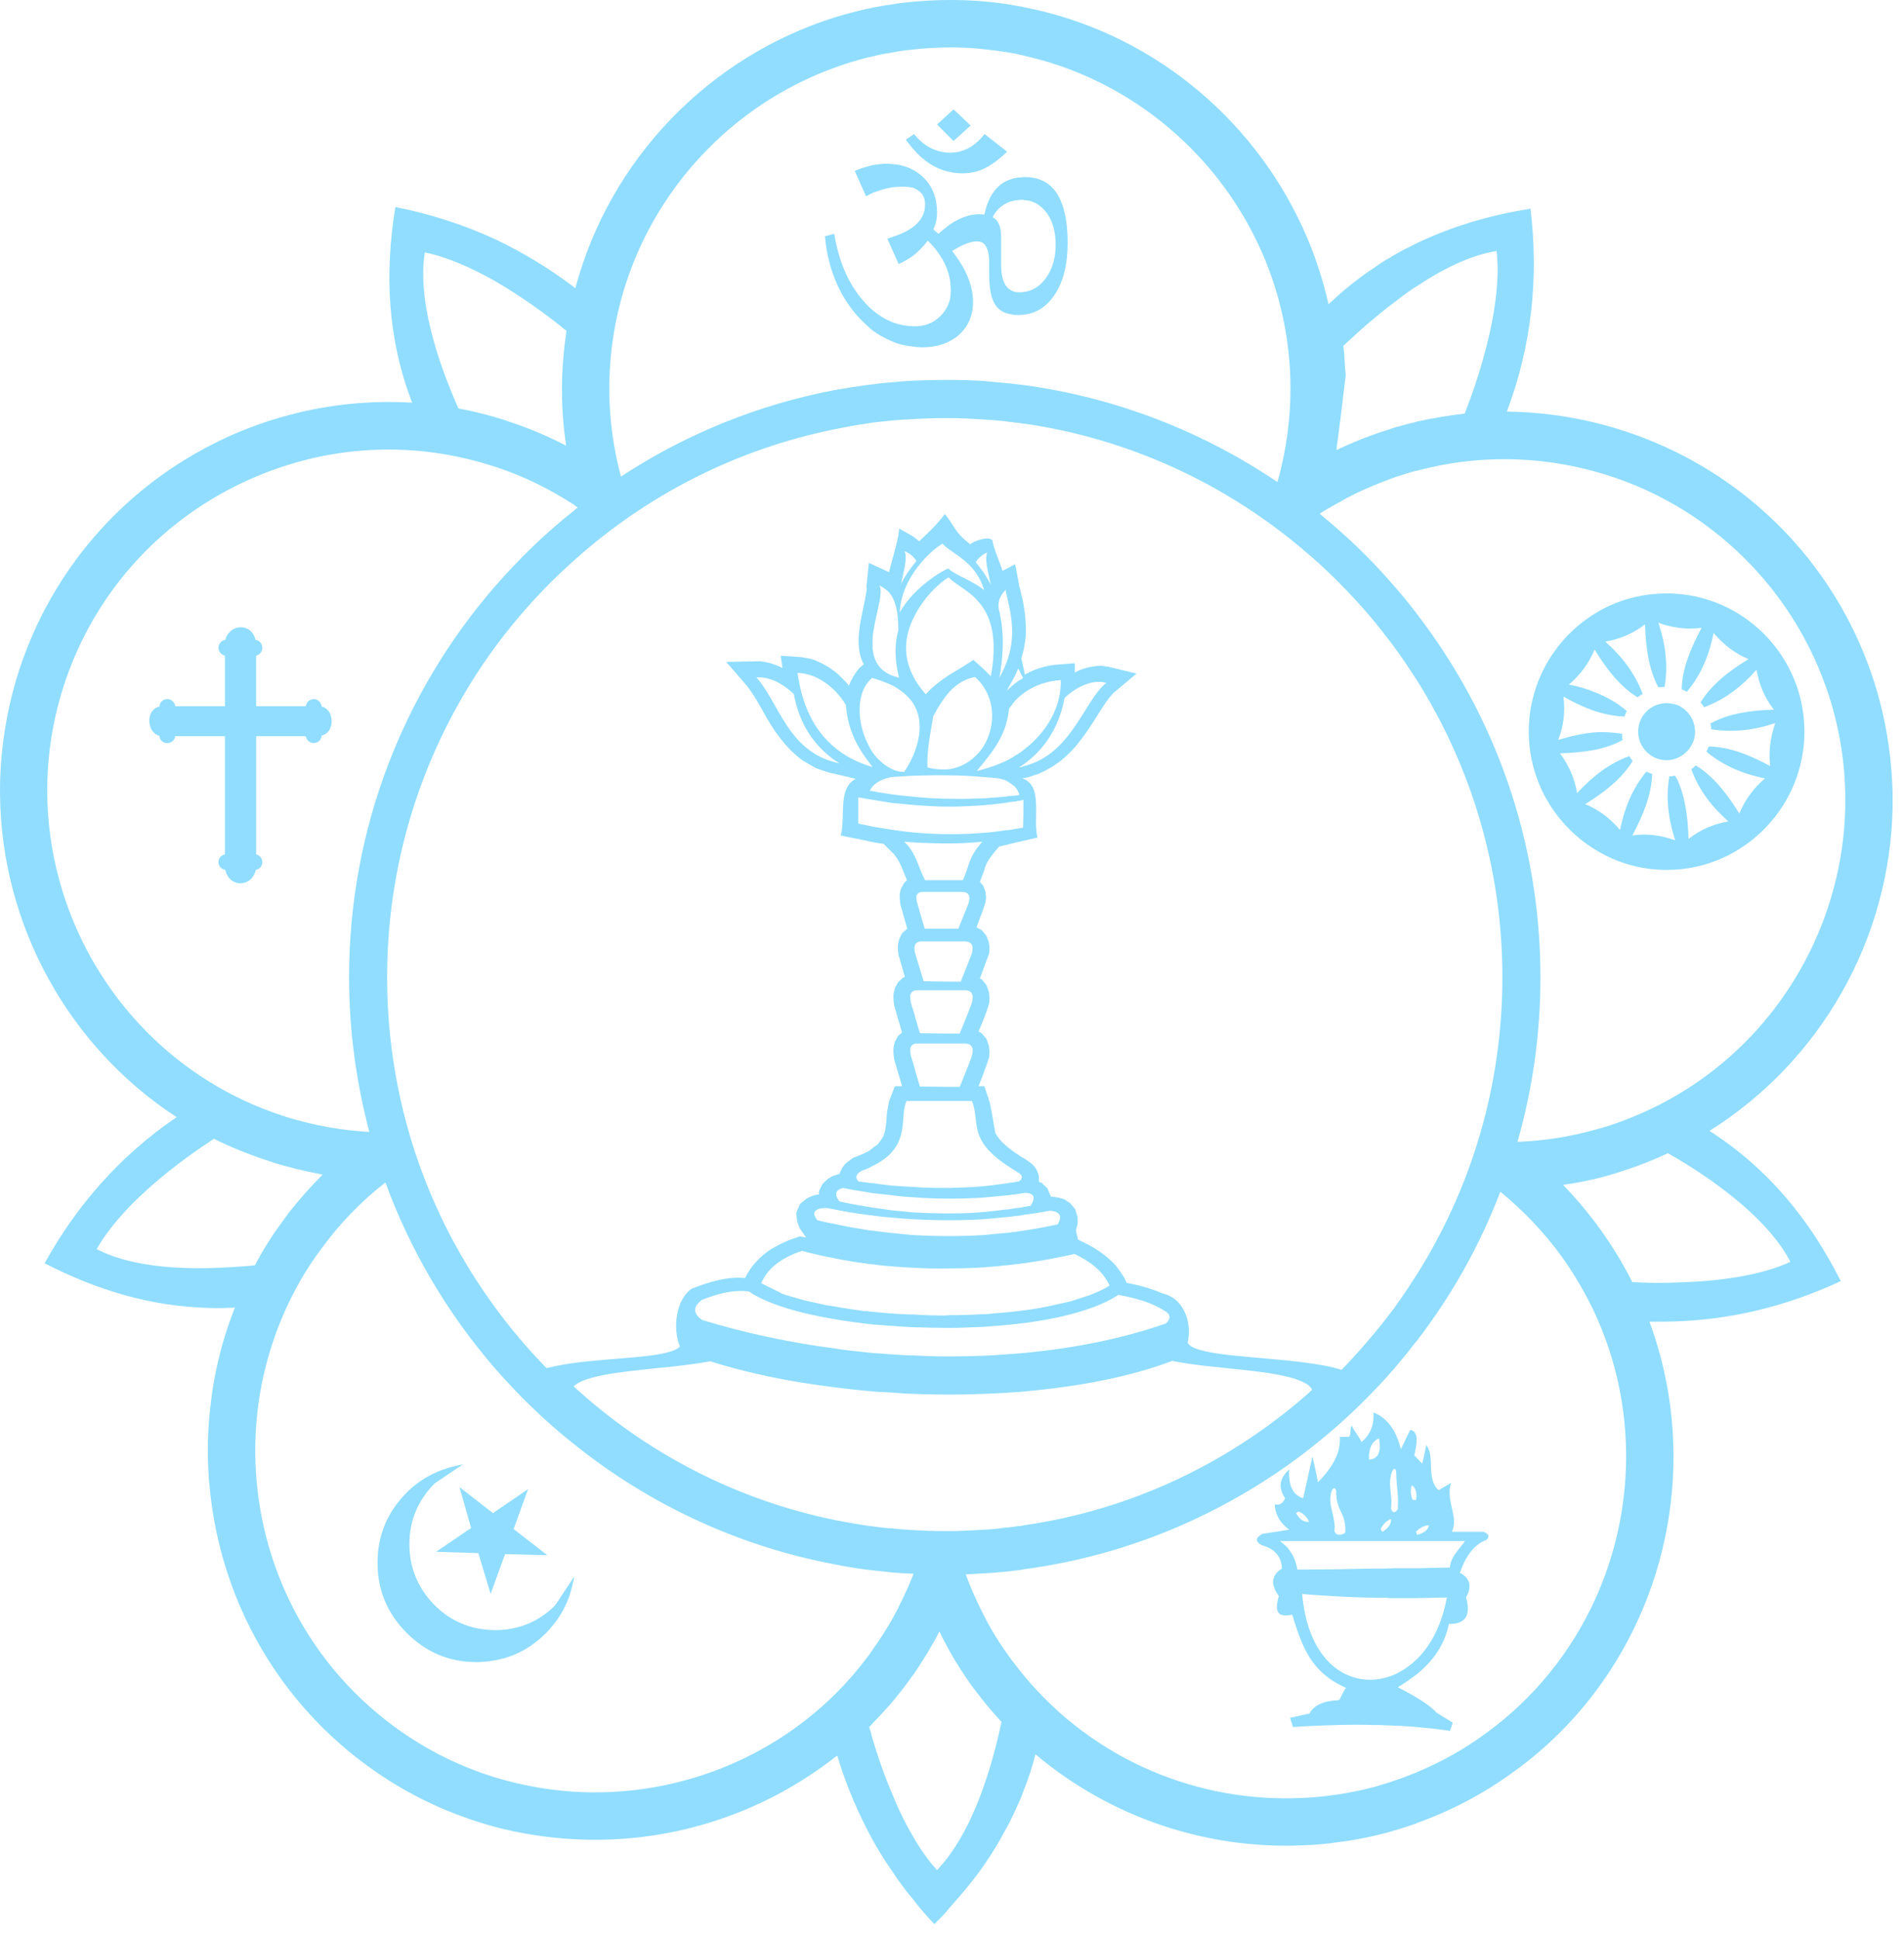 <?xml version="1.0" encoding="UTF-8" standalone="no"?><!DOCTYPE svg PUBLIC "-//W3C//DTD SVG 1.1//EN" "http://www.w3.org/Graphics/SVG/1.1/DTD/svg11.dtd"><svg width="100%" height="100%" viewBox="0 0 55 56" version="1.1" xmlns="http://www.w3.org/2000/svg" xmlns:xlink="http://www.w3.org/1999/xlink" xml:space="preserve" xmlns:serif="http://www.serif.com/" style="fill-rule:evenodd;clip-rule:evenodd;stroke-linejoin:round;stroke-miterlimit:1.414;"><path d="M48.44,38.155c1.664,-0.06 3.239,-0.467 4.734,-1.162c-0.871,-1.727 -2.06,-3.226 -3.793,-4.338c3.219,-2.016 5.209,-5.54 5.289,-9.313l0,-0.477c-0.03,-1.062 -0.199,-2.144 -0.545,-3.216c-0.971,-2.989 -3.08,-5.292 -5.685,-6.583l0,1.549c2.001,1.181 3.605,3.068 4.387,5.46c1.446,4.478 -0.495,9.264 -4.387,11.547l0,1.827c1.297,0.774 2.694,1.847 3.278,2.988c-0.881,0.407 -2.119,0.566 -3.278,0.596l0,1.122Zm0,-13.046l0,-2.621c0.238,0.496 0.317,1.102 0.337,1.738c0.346,-0.278 0.743,-0.437 1.149,-0.507c-0.486,-0.427 -0.862,-0.923 -1.07,-1.509c0.049,-0.03 0.089,-0.069 0.129,-0.109c0.505,0.308 0.901,0.814 1.258,1.39c0.168,-0.407 0.425,-0.745 0.742,-1.013c-0.634,-0.129 -1.208,-0.367 -1.693,-0.774c0.029,-0.05 0.049,-0.1 0.069,-0.149c0.594,0.01 1.189,0.248 1.773,0.566c-0.05,-0.437 0.01,-0.844 0.148,-1.241c-0.614,0.208 -1.238,0.278 -1.852,0.178c0,-0.059 -0.01,-0.109 -0.019,-0.168c0.524,-0.288 1.158,-0.378 1.832,-0.398c-0.278,-0.347 -0.426,-0.734 -0.505,-1.151c-0.426,0.486 -0.921,0.864 -1.516,1.082c-0.019,-0.05 -0.059,-0.089 -0.099,-0.139c0.307,-0.506 0.812,-0.904 1.387,-1.251c-0.406,-0.169 -0.733,-0.427 -1.01,-0.755c-0.129,0.646 -0.367,1.222 -0.773,1.698c-0.039,-0.03 -0.099,-0.049 -0.148,-0.069c0.01,-0.596 0.257,-1.182 0.574,-1.777c-0.248,0.029 -0.485,0.029 -0.713,-0.01l0,-0.973c2.05,0.149 3.684,1.876 3.684,3.981c0,2.095 -1.634,3.832 -3.684,3.981m0,-3.217l0,-1.539c0.297,0.12 0.525,0.417 0.525,0.775c0,0.347 -0.228,0.645 -0.525,0.764m-2.377,26.986c2.308,-3.048 2.912,-7.119 1.585,-10.713c0.267,0 0.525,0 0.792,-0.01l0,-1.122c-0.456,0.02 -0.891,0.01 -1.288,-0.01c-0.267,-0.536 -0.584,-1.052 -0.95,-1.559c-0.05,-0.059 -0.089,-0.129 -0.139,-0.188l0,2.631c1.238,2.671 1.189,5.719 0,8.31l0,2.661Zm2.377,-35.812c-0.763,-0.377 -1.555,-0.665 -2.377,-0.864l0,1.41c0.832,0.228 1.634,0.566 2.377,1.003l0,-1.549Zm0,4.081l0,0.973c-0.188,-0.03 -0.366,-0.07 -0.535,-0.139c0.208,0.625 0.287,1.241 0.178,1.856c-0.059,0 -0.118,0 -0.178,0.01c-0.277,-0.516 -0.366,-1.152 -0.386,-1.817c-0.347,0.268 -0.733,0.427 -1.149,0.497c0.485,0.427 0.862,0.923 1.08,1.509c-0.05,0.03 -0.099,0.069 -0.149,0.099c-0.495,-0.308 -0.891,-0.804 -1.238,-1.38l0,-1.033c0.604,-0.377 1.317,-0.585 2.08,-0.585c0.099,0 0.198,0 0.297,0.01m0,3.206l0,1.539c-0.099,0.04 -0.198,0.06 -0.297,0.06c-0.456,0 -0.822,-0.377 -0.822,-0.824c0,-0.457 0.366,-0.824 0.822,-0.824c0.099,0 0.198,0.02 0.297,0.049m0,2.135l0,2.621c-0.099,0 -0.198,0.01 -0.297,0.01c-0.763,0 -1.476,-0.218 -2.08,-0.596l0,-1.171c0.287,0.159 0.525,0.367 0.733,0.615c0.129,-0.635 0.366,-1.211 0.763,-1.687c0.059,0.029 0.108,0.049 0.168,0.069c-0.02,0.596 -0.258,1.182 -0.575,1.777c0.436,-0.069 0.852,0 1.238,0.139c-0.198,-0.615 -0.277,-1.231 -0.168,-1.846c0.06,0 0.109,-0.01 0.168,-0.02c0.01,0.029 0.03,0.059 0.05,0.089m0,9.134l0,1.827c-0.089,-0.05 -0.178,-0.099 -0.258,-0.149c-0.406,0.189 -0.822,0.357 -1.257,0.496c-0.288,0.1 -0.575,0.179 -0.862,0.249l0,-1.42c0.149,-0.04 0.297,-0.079 0.446,-0.129c0.683,-0.229 1.327,-0.516 1.931,-0.874m-2.377,-8.578c0.456,-0.308 0.842,-0.645 1.099,-1.072c-0.029,-0.04 -0.069,-0.09 -0.099,-0.139c-0.376,0.139 -0.703,0.337 -1,0.586l0,0.625Zm0,-1.39l0,-0.506c0.258,-0.02 0.525,0 0.792,0.039c0,0.06 0,0.12 0.02,0.179c-0.247,0.139 -0.525,0.229 -0.812,0.288m0,-1.122c0.287,0.09 0.574,0.149 0.862,0.159c0.02,-0.05 0.039,-0.109 0.069,-0.159c-0.277,-0.238 -0.594,-0.417 -0.931,-0.546l0,0.546Zm-2.535,-8.647c0.723,-1.917 0.921,-3.872 0.683,-5.858c-1.139,0.179 -2.238,0.496 -3.278,0.993l0,1.241c0.762,-0.507 1.555,-0.894 2.298,-1.013c0.168,1.39 -0.387,3.336 -0.922,4.696c-0.455,0.05 -0.921,0.129 -1.376,0.229l0,1.419c1.733,-0.466 3.496,-0.427 5.13,0.02l0,-1.41c-0.822,-0.198 -1.674,-0.307 -2.535,-0.317m-2.595,40.755c0.97,-0.347 1.911,-0.834 2.793,-1.479c0.911,-0.655 1.693,-1.43 2.337,-2.283l0,-2.661c-0.683,1.479 -1.733,2.81 -3.139,3.832c-0.634,0.467 -1.298,0.834 -1.991,1.122l0,1.469Zm5.13,-34.918l0,1.033c-0.168,0.407 -0.426,0.745 -0.743,1.013c0.258,0.049 0.505,0.119 0.743,0.218l0,0.546c-0.307,-0.109 -0.604,-0.248 -0.901,-0.417c0.059,0.447 0,0.864 -0.149,1.251c0.357,-0.109 0.703,-0.188 1.05,-0.218l0,0.506c-0.317,0.06 -0.654,0.089 -1,0.099c0.267,0.358 0.426,0.745 0.495,1.152c0.158,-0.179 0.327,-0.337 0.505,-0.486l0,0.625c-0.089,0.06 -0.178,0.119 -0.277,0.179c0.099,0.03 0.188,0.079 0.277,0.129l0,1.171c-1.139,-0.705 -1.902,-1.965 -1.902,-3.395c0,-1.44 0.763,-2.701 1.902,-3.406m0,14.903c-0.743,0.208 -1.486,0.318 -2.228,0.347c0.435,-1.519 0.663,-3.107 0.663,-4.755c0,-3.932 -1.327,-7.576 -3.565,-10.485l0,1.917c1.565,2.492 2.466,5.43 2.466,8.568c0,3.147 -0.901,6.086 -2.466,8.578l0,1.916c1,-1.301 1.812,-2.74 2.406,-4.299c0.654,0.536 1.248,1.152 1.763,1.857c0.377,0.526 0.694,1.072 0.961,1.638l0,-2.631c-0.287,-0.378 -0.584,-0.725 -0.911,-1.063c0.307,-0.039 0.604,-0.099 0.911,-0.168l0,-1.42Zm-5.13,17.245l0,-0.843c0.238,0.139 0.436,0.287 0.564,0.426c0.159,0.1 0.317,0.199 0.466,0.288c-0.02,0.08 -0.05,0.159 -0.079,0.239c-0.317,-0.05 -0.634,-0.08 -0.951,-0.11m0,-1.529l0,-0.436c0.406,-0.397 0.723,-1.003 0.861,-1.778c-0.287,0.01 -0.574,0.01 -0.861,0.02l0,-0.863c0.317,-0.01 0.634,-0.01 0.951,-0.02c0.01,-0.298 0.277,-0.536 0.435,-0.765l-1.386,0l0,-0.178c0.198,-0.05 0.317,-0.139 0.346,-0.278c-0.108,0 -0.227,0.049 -0.346,0.158l0,-2.094c0.049,0.049 0.099,0.099 0.148,0.158c0.05,-0.178 0.08,-0.357 0.119,-0.536c0.268,0.338 -0.02,0.963 0.357,1.301c0.119,-0.07 0.237,-0.139 0.356,-0.209c-0.158,0.556 0.228,0.944 0.03,1.41l0.911,0c0.149,0.06 0.188,0.139 0.079,0.238c-0.376,0.139 -0.604,0.497 -0.762,0.944c0.297,0.159 0.356,0.397 0.178,0.714c0.149,0.527 -0.02,0.775 -0.495,0.765c-0.119,0.576 -0.426,1.042 -0.921,1.449m0,-41.321c-0.03,0.02 -0.07,0.03 -0.099,0.049l0,1.251c0.029,-0.02 0.069,-0.039 0.099,-0.059l0,-1.241Zm-0.099,45.66c0.029,-0.01 0.069,-0.02 0.099,-0.04l0,-1.469c-0.03,0.02 -0.07,0.03 -0.099,0.04l0,1.469Zm0.099,-40.507l0,1.419c-0.03,0 -0.07,0.01 -0.099,0.02l0,-1.41c0.029,-0.01 0.069,-0.02 0.099,-0.029m0,5.559l0,1.917c-0.03,-0.05 -0.07,-0.1 -0.099,-0.149l0,-1.897c0.029,0.04 0.069,0.08 0.099,0.129m0,19.063l0,1.916c-0.03,0.04 -0.07,0.079 -0.099,0.119l0,-1.886c0.029,-0.05 0.069,-0.1 0.099,-0.149m0,5.312l0,2.094c-0.01,0.01 -0.02,0.02 -0.03,0.02c0.01,0.04 0.02,0.07 0.03,0.1l0,0.178l-0.099,0l0,-1.191c0.029,0.01 0.049,0.01 0.069,0.01c0.03,-0.169 0.01,-0.298 -0.069,-0.387l0,-1.599c0.138,0.109 0.089,0.387 0.02,0.695c0.029,0.02 0.049,0.05 0.079,0.08m0,4.04l-0.099,0l0,-0.864l0.099,0l0,0.864Zm0,1.758l0,0.436c-0.03,0.02 -0.06,0.05 -0.099,0.07l0,-0.417c0.029,-0.03 0.069,-0.06 0.099,-0.089m0,1.122l0,0.843c-0.03,0 -0.07,-0.009 -0.099,-0.009l0,-0.894c0.029,0.02 0.069,0.04 0.099,0.06m-0.099,-41.958c-0.188,0.09 -0.377,0.189 -0.565,0.298l0,1.37c0.188,-0.149 0.377,-0.288 0.565,-0.417l0,-1.251Zm-0.565,45.79c0.188,-0.05 0.377,-0.119 0.565,-0.179l0,-1.469c-0.188,0.079 -0.377,0.149 -0.565,0.208l0,1.44Zm0.565,-40.657l0,1.41c-0.139,0.04 -0.278,0.08 -0.406,0.129c-0.06,0.01 -0.109,0.03 -0.159,0.05l0,-1.44c0.188,-0.049 0.377,-0.109 0.565,-0.149m0,5.401l0,1.897c-0.178,-0.278 -0.367,-0.556 -0.565,-0.824l0,-1.758c0.188,0.219 0.387,0.447 0.565,0.685m0,19.341l0,1.886c-0.178,0.238 -0.377,0.467 -0.565,0.695l0,-1.747c0.198,-0.278 0.387,-0.546 0.565,-0.834m0,4.388l0,1.599c-0.01,-0.01 -0.03,-0.03 -0.05,-0.04c-0.049,0.109 -0.039,0.258 0.02,0.417l0.03,0l0,1.191l-0.565,0l0,-0.834c0.03,0 0.07,-0.03 0.109,-0.079c0.02,-0.606 -0.029,-0.457 -0.049,-1.102c-0.01,-0.06 -0.04,-0.08 -0.06,-0.07l0,-1.092c0.089,0.159 0.149,0.338 0.198,0.526c0.089,-0.188 0.179,-0.377 0.268,-0.556c0.039,0 0.079,0.02 0.099,0.04m0,4.815l-0.565,0l0,-0.864l0.565,0l0,0.864Zm0,1.847l0,0.417c-0.139,0.109 -0.287,0.209 -0.456,0.308c0.159,0.079 0.317,0.169 0.456,0.248l0,0.894c-0.188,-0.01 -0.377,-0.03 -0.565,-0.03l0,-1.47c0.198,-0.089 0.387,-0.208 0.565,-0.367m-0.565,-40.627c-0.079,0.05 -0.158,0.099 -0.237,0.139l0,1.41c0.079,-0.06 0.158,-0.119 0.237,-0.179l0,-1.37Zm-0.237,45.561c0.079,-0.019 0.158,-0.049 0.237,-0.069l0,-1.44c-0.079,0.03 -0.158,0.06 -0.237,0.08l0,1.429Zm0.237,-40.577l0,1.44c-0.079,0.03 -0.158,0.059 -0.237,0.089l0,-1.449c0.079,-0.03 0.158,-0.05 0.237,-0.08m0,4.567l0,1.758c-0.079,-0.11 -0.158,-0.209 -0.237,-0.308l0,-1.718c0.079,0.09 0.158,0.179 0.237,0.268m0,20.86l0,1.747c-0.079,0.089 -0.158,0.179 -0.237,0.268l0,-1.707c0.079,-0.1 0.158,-0.209 0.237,-0.308m0,3.544l0,1.092c-0.02,0.02 -0.039,0.04 -0.059,0.08c-0.139,0.407 0.03,0.665 -0.03,1.062c0.02,0.07 0.05,0.109 0.089,0.109l0,0.834l-0.237,0l0,-0.337c0.109,-0.09 0.158,-0.189 0.148,-0.298c-0.049,0.01 -0.099,0.049 -0.148,0.089l0,-2.939c0.099,0.09 0.168,0.199 0.237,0.308m0,3.962l0,0.863c-0.079,0 -0.158,0 -0.237,-0.01l0,-0.844c0.079,0 0.158,-0.009 0.237,-0.009m0,3.077l0,1.47c-0.079,-0.01 -0.158,-0.01 -0.237,-0.01l0,-1.38c0.079,-0.02 0.158,-0.05 0.237,-0.08m-0.237,-40.855c-0.109,0.07 -0.218,0.139 -0.327,0.219l0,1.459l0.327,-0.268l0,-1.41Zm-0.327,45.502c0.109,-0.03 0.218,-0.05 0.327,-0.08l0,-1.429c-0.109,0.03 -0.218,0.069 -0.327,0.099l0,1.41Zm0.327,-40.577l0,1.449c-0.109,0.04 -0.218,0.08 -0.327,0.129l0,-1.469c0.099,-0.04 0.198,-0.07 0.297,-0.099c0.01,-0.01 0.02,-0.01 0.03,-0.01m0,4.219l0,1.718c-0.109,-0.149 -0.218,-0.278 -0.327,-0.417l0,-1.658l0.327,0.357Zm0,21.436l0,1.707c-0.109,0.119 -0.218,0.238 -0.327,0.348l0,-1.648c0.109,-0.129 0.218,-0.268 0.327,-0.407m0,2.928l0,2.939c-0.06,0.05 -0.109,0.119 -0.149,0.199c0.01,0.03 0.03,0.059 0.05,0.079c0.039,-0.02 0.069,-0.04 0.099,-0.069l0,0.337l-0.327,0l0,-2.392c0.138,-0.08 0.188,-0.269 0.128,-0.576c-0.049,0.029 -0.089,0.049 -0.128,0.089l0,-0.824c0.128,0.06 0.237,0.129 0.327,0.218m0,5.123l-0.327,0l0,-0.844l0.327,0l0,0.844Zm0,2.304l0,1.38c-0.109,-0.01 -0.218,-0.01 -0.327,-0.01l0,-1.311c0.109,-0.01 0.218,-0.029 0.327,-0.059m-0.327,-40.716c-0.367,0.238 -0.723,0.516 -1.06,0.814l0,4.15c0.079,-0.616 0.158,-1.241 0.228,-1.857c-0.04,-0.347 -0.02,-0.506 -0.07,-0.844c0.278,-0.258 0.575,-0.536 0.902,-0.804l0,-1.459Zm-1.06,45.471c0.357,-0.039 0.703,-0.109 1.06,-0.188l0,-1.41c-0.357,0.089 -0.703,0.169 -1.06,0.218l0,1.38Zm1.06,-40.656l0,1.469c-0.367,0.149 -0.723,0.318 -1.06,0.517l0,-1.549c0.337,-0.159 0.693,-0.308 1.06,-0.437m0,3.753l0,1.658c-0.337,-0.407 -0.694,-0.794 -1.06,-1.162l0,-1.509c0.366,0.318 0.723,0.665 1.06,1.013m0,22.2l0,1.648c-0.337,0.357 -0.694,0.695 -1.06,1.022l0,-1.638c0.04,0.01 0.069,0.02 0.109,0.03c0.327,-0.338 0.644,-0.695 0.951,-1.062m0,2.303c-0.01,0 -0.02,0 -0.03,-0.01c0.02,0.318 -0.059,0.616 -0.347,0.854c-0.049,-0.139 -0.237,-0.338 -0.277,-0.477c-0.069,0.09 -0.01,0.239 -0.079,0.328l-0.268,0c0.01,0.149 -0.009,0.308 -0.059,0.457l0,1.479c0.079,0.278 0.228,0.357 0.218,0.814c-0.05,0.07 -0.149,0.089 -0.218,0.07l0,0.188l1.06,0l0,-2.392c-0.04,0.019 -0.099,0.039 -0.159,0.039c-0.01,-0.238 0.04,-0.417 0.159,-0.526l0,-0.824Zm0,4.497l0,0.844c-0.357,-0.01 -0.713,-0.019 -1.06,-0.039l0,-0.785c0.347,-0.01 0.703,-0.01 1.06,-0.02m0,3.207l0,1.311c-0.357,-0.01 -0.713,-0.01 -1.06,0l0,-0.715l0.03,0c0.069,-0.079 0.138,-0.288 0.208,-0.357c-0.089,-0.04 -0.169,-0.08 -0.238,-0.119l0,-0.408c0.317,0.219 0.693,0.318 1.06,0.288m-1.06,-39.961c-0.089,0.079 -0.178,0.169 -0.267,0.248c-0.179,-0.774 -0.426,-1.519 -0.753,-2.224l0,9.293c0.356,0.298 0.693,0.606 1.02,0.933l0,-1.509c-0.168,-0.149 -0.347,-0.298 -0.525,-0.447c0.168,-0.109 0.347,-0.208 0.525,-0.307l0,-1.549c-0.02,0.01 -0.03,0.01 -0.04,0.02c0.01,-0.1 0.02,-0.199 0.04,-0.308l0,-4.15Zm-1.02,44.747c0.337,-0.01 0.683,-0.04 1.02,-0.09l0,-1.38c-0.337,0.05 -0.683,0.09 -1.02,0.1l0,1.37Zm1.02,-13.761l0,1.638c-0.327,0.288 -0.673,0.566 -1.02,0.834l0,-1.618c0.089,-0.079 0.188,-0.159 0.277,-0.248c-0.039,-0.09 -0.138,-0.169 -0.277,-0.229l0,-0.566c0.376,0.05 0.723,0.1 1.02,0.189m0,2.423c-0.099,0.297 -0.307,0.585 -0.574,0.853c-0.04,-0.228 -0.109,-0.526 -0.159,-0.744c-0.089,0.397 -0.178,0.804 -0.267,1.201l-0.02,0l0,0.447c0.089,0.069 0.158,0.149 0.188,0.238c-0.069,0.01 -0.129,-0.01 -0.188,-0.039l0,0.595l1.02,0l0,-0.188c-0.049,-0.01 -0.079,-0.05 -0.099,-0.1c0.059,-0.397 -0.218,-0.754 -0.079,-1.161c0.049,-0.1 0.099,-0.1 0.129,-0.01c0,0.169 0.019,0.288 0.049,0.387l0,-1.479Zm0,3.365l0,0.785c-0.337,-0.02 -0.683,-0.04 -1.02,-0.07l0,-0.705c0.337,0 0.683,-0.01 1.02,-0.01m0,2.899l0,0.408c-0.545,-0.298 -0.822,-0.705 -1.02,-1.152l0,-1.341c0.109,1.043 0.505,1.728 1.02,2.085m0,0.884l0,0.715c-0.337,0.01 -0.683,0.02 -1.02,0.04l0,-0.328c0.069,-0.01 0.129,-0.03 0.198,-0.04c0.129,-0.238 0.396,-0.367 0.822,-0.387m-1.02,-42.533c-1.486,-3.237 -4.467,-5.659 -8.042,-6.354l0,1.4c4.387,0.983 7.695,4.934 7.695,9.62c0,0.934 -0.138,1.837 -0.376,2.691c-2.149,-1.45 -4.635,-2.433 -7.319,-2.8l0,1.112c3.031,0.437 5.794,1.728 8.042,3.624l0,-9.293Zm-8.042,45.105c0.129,-0.318 0.238,-0.656 0.327,-1.013c2.179,1.837 4.952,2.75 7.715,2.631l0,-1.37c-3.001,0.149 -6.012,-1.082 -8.042,-3.525l0,3.277Zm8.042,-12.332l0,0.566c-0.733,-0.357 -2.625,-0.367 -3.764,-0.605c-1.228,0.466 -2.713,0.744 -4.278,0.883l0,-1.112c1.486,-0.139 2.882,-0.426 4.1,-0.853c0.149,-0.139 0.129,-0.278 -0.049,-0.368c-0.357,-0.228 -0.793,-0.357 -1.327,-0.456c-0.605,0.397 -1.585,0.665 -2.724,0.814l0,-0.368c0.238,-0.029 0.475,-0.069 0.713,-0.119l0.624,-0.139l0.555,-0.179l0.237,-0.099l0.208,-0.099l0.129,-0.08l0,-0.009c-0.198,-0.417 -0.555,-0.686 -1.01,-0.904c-0.466,0.109 -0.961,0.199 -1.456,0.268l0,-0.943c0.327,-0.05 0.644,-0.109 0.971,-0.179c0.138,-0.238 0.069,-0.367 -0.218,-0.397c-0.248,0.05 -0.505,0.089 -0.753,0.119l0,-0.228c0.059,-0.01 0.129,-0.02 0.188,-0.03c0.188,-0.308 0.04,-0.357 -0.158,-0.377c-0.01,0 -0.02,0.01 -0.03,0.01l0,-1.003c0.049,0.04 0.109,0.069 0.158,0.109l0.099,0.08l0.1,0.129l0.069,0.178l0,0.179l0.079,0.03l0.168,0.159l0.099,0.238l0.218,0.03l0.169,0.049l0.168,0.11l0.149,0.178l0.069,0.229l0,0.208l-0.05,0.169l0.06,0.268l0.337,0.169c0.287,0.159 0.525,0.337 0.752,0.576c0.089,0.119 0.169,0.228 0.248,0.357l0.069,0.149c0.377,0.07 0.723,0.169 1.07,0.318c0.564,0.129 0.832,0.814 0.693,1.41c0.188,0.377 1.912,0.387 3.318,0.565m0,1.043l0,1.618c-2.308,1.738 -5.051,2.919 -8.042,3.316l0,-1.27c3.04,-0.437 5.804,-1.748 8.042,-3.664m0,2.879c-0.317,-0.109 -0.406,-0.427 -0.386,-0.824c-0.288,0.258 -0.317,0.526 -0.119,0.824c-0.05,0.159 -0.178,0.219 -0.297,0.179c0.01,0.288 0.148,0.536 0.416,0.735c-0.258,0.039 -0.515,0.079 -0.773,0.119c-0.198,0.109 -0.218,0.218 -0.02,0.327c0.327,0.09 0.565,0.278 0.585,0.675c-0.307,0.189 -0.337,0.457 -0.089,0.795c-0.139,0.466 -0.03,0.625 0.386,0.536c0.089,0.288 0.178,0.576 0.297,0.844l0,-1.341c0,-0.029 -0.01,-0.059 -0.01,-0.099l0.01,0l0,-0.705l-0.149,0c-0.059,-0.357 -0.218,-0.625 -0.505,-0.824l0.654,0l0,-0.595c-0.069,-0.04 -0.129,-0.11 -0.188,-0.209c0.029,-0.02 0.049,-0.04 0.079,-0.05c0.04,0.02 0.079,0.04 0.109,0.06l0,-0.447Zm0,6.265l0,0.328c-0.089,0.01 -0.178,0.01 -0.277,0.019c-0.02,-0.089 -0.06,-0.178 -0.08,-0.268c0.119,-0.029 0.238,-0.049 0.357,-0.079m-8.042,-25.248l0,-1.777c0.545,0.238 0.248,1.132 0.386,1.688l-0.386,0.089Zm0,-1.807l0,-0.347c1.377,-0.338 1.743,-1.916 2.377,-2.403c-0.386,-0.109 -0.852,0.099 -1.208,0.437c-0.159,0.844 -0.575,1.479 -1.169,1.906l0,-0.417c0.673,-0.516 1.079,-1.251 1.06,-2.005c-0.347,0.02 -0.733,0.129 -1.06,0.367l0,-0.635l0.02,0.109c0.188,-0.109 0.376,-0.179 0.574,-0.229c0.119,-0.029 0.238,-0.049 0.357,-0.059l0.515,-0.04l0,0.268c0.228,-0.129 0.475,-0.178 0.733,-0.198l0.227,0.029l0.822,0.199l-0.673,0.566c-0.188,0.198 -0.327,0.437 -0.466,0.655c-0.178,0.288 -0.356,0.556 -0.574,0.824c-0.119,0.139 -0.238,0.268 -0.376,0.387c-0.109,0.1 -0.228,0.179 -0.347,0.259c-0.139,0.079 -0.267,0.149 -0.406,0.208l-0.307,0.099l-0.099,0.02Zm0,-3.773l0,-1.131c0.03,0.188 0.049,0.377 0.049,0.575l0,0.209c-0.009,0.119 -0.029,0.238 -0.049,0.347m0,-9.61l0,-0.655c0.238,-0.03 0.446,-0.159 0.614,-0.378c0.198,-0.268 0.297,-0.586 0.297,-0.983c0,-0.387 -0.089,-0.695 -0.267,-0.933c-0.179,-0.228 -0.387,-0.347 -0.644,-0.357l0,-0.666l0.02,0c0.416,0 0.723,0.159 0.931,0.477c0.198,0.318 0.307,0.784 0.307,1.42c0,0.635 -0.129,1.142 -0.387,1.519c-0.227,0.327 -0.514,0.516 -0.871,0.556m0,-8.876c-0.03,-0.01 -0.059,-0.02 -0.089,-0.02l0,1.4c0.03,0 0.059,0.01 0.089,0.02l0,-1.4Zm-0.089,51.697c0.03,-0.08 0.059,-0.159 0.089,-0.238l0,-3.277c-0.03,-0.04 -0.059,-0.069 -0.089,-0.109l0,3.624Zm0.089,-46.793l0,0.666c-0.02,-0.01 -0.04,-0.01 -0.059,-0.01l-0.03,0l0,-0.646c0.03,-0.01 0.059,-0.01 0.089,-0.01m0,3.317l0,0.655c-0.03,0 -0.059,0 -0.089,0.01l0,-0.656c0.03,0 0.059,0 0.089,-0.009m0,2.69l0,1.112c-0.03,0 -0.059,0 -0.089,-0.01l0,-1.112c0.03,0 0.059,0.01 0.089,0.01m0,6.444l0,1.131c-0.02,0.11 -0.05,0.209 -0.079,0.318l0.079,0.358l0,0.635c-0.03,0.02 -0.059,0.05 -0.089,0.069l0,-0.456l0.059,-0.04l-0.059,-0.119l0,-2.343l0,0.02c0.039,0.139 0.069,0.278 0.089,0.427m0,4.08l0,0.417c-0.03,0.02 -0.059,0.04 -0.089,0.06l0,-0.407c0.03,-0.02 0.059,-0.05 0.089,-0.07m0,0.477l0,0.347l-0.04,0l0,0.01c0.01,0 0.03,0.01 0.04,0.02l0,1.777l-0.089,0.02l0,-0.387c0.02,0 0.039,0 0.059,-0.01c0.01,-0.268 0.01,-0.536 0.01,-0.804c-0.02,0.01 -0.049,0.01 -0.069,0.02l0,-0.963c0.03,-0.01 0.059,-0.02 0.089,-0.03m0,11.328l0,1.003c-0.03,0 -0.059,0.01 -0.089,0.01l0,-0.397c0.03,-0.05 0.03,-0.1 0,-0.139l0,-0.527c0.03,0.02 0.059,0.03 0.089,0.05m0,1.4l0,0.228c-0.03,0.01 -0.059,0.01 -0.089,0.02l0,-0.228c0.03,-0.01 0.059,-0.01 0.089,-0.02m0,0.685l0,0.943c-0.03,0 -0.059,0.01 -0.089,0.01l0,-0.943c0.03,0 0.059,-0.01 0.089,-0.01m0,2.303l0,0.368c-0.03,0 -0.059,0.01 -0.089,0.01l0,-0.368c0.03,0 0.059,-0.01 0.089,-0.01m0,1.231l0,1.112c-0.03,0 -0.059,0 -0.089,0.01l0,-1.112c0.03,-0.01 0.059,-0.01 0.089,-0.01m0,4.975l0,1.27c-0.03,0.01 -0.059,0.01 -0.089,0.02l0,-1.271c0.03,-0.01 0.059,-0.01 0.089,-0.019m-0.089,-43.854c-0.06,-0.01 -0.119,-0.02 -0.178,-0.03l0,1.39c0.059,0.01 0.118,0.02 0.178,0.04l0,-1.4Zm-0.178,52.114c0.059,-0.129 0.118,-0.268 0.178,-0.397l0,-3.624c-0.06,-0.079 -0.119,-0.149 -0.178,-0.228l0,4.249Zm0.178,-47.18l0,0.646c-0.07,0.01 -0.129,0.01 -0.178,0.02l0,-0.646c0.049,-0.01 0.108,-0.02 0.178,-0.02m0,3.316l0,0.656l-0.079,0l-0.099,0l0,-0.665c0.039,0.009 0.089,0.009 0.138,0.009l0.04,0Zm0,2.671l0,1.112c-0.06,-0.01 -0.119,-0.02 -0.178,-0.02l0,-1.112c0.059,0.01 0.118,0.01 0.178,0.02m0,6.007l0,2.343l-0.079,-0.159c-0.03,0.07 -0.07,0.149 -0.099,0.219l0,-3.227l0.009,0l0.119,0.635c0.02,0.06 0.03,0.119 0.05,0.189m0,2.502l0,0.456c-0.07,0.06 -0.129,0.11 -0.178,0.169l0,-0.506l0.118,-0.089l0.06,-0.03Zm0,2.095l0,0.407c-0.02,0.01 -0.04,0.02 -0.07,0.039c0.03,-0.009 0.05,-0.009 0.07,-0.009l0,0.963c-0.06,0.009 -0.119,0.019 -0.178,0.029l0,-0.168c0.039,-0.01 0.089,-0.01 0.128,-0.02c-0.01,-0.08 -0.059,-0.159 -0.128,-0.239l0,-0.893c0.059,-0.03 0.118,-0.07 0.178,-0.109m0,2.194l0,0.387l-0.178,0.04l0,-0.397c0.059,-0.01 0.118,-0.02 0.178,-0.03m0,9.491l0,0.527c-0.03,-0.03 -0.06,-0.06 -0.109,-0.08c-0.02,-0.02 -0.05,-0.03 -0.069,-0.05l0,-0.516c0.059,0.04 0.118,0.08 0.178,0.119m0,0.666l0,0.397c-0.06,0.01 -0.119,0.02 -0.178,0.029l0,-0.357c0.039,-0.01 0.079,-0.02 0.118,-0.02c0.03,-0.02 0.04,-0.04 0.06,-0.049m0,0.804l0,0.228c-0.06,0.01 -0.119,0.01 -0.178,0.02l0,-0.228c0.059,-0.01 0.118,-0.01 0.178,-0.02m0,0.675l0,0.943c-0.06,0.01 -0.119,0.02 -0.178,0.02l0,-0.933c0.059,-0.01 0.118,-0.02 0.178,-0.03m0,2.303l0,0.368c-0.06,0.01 -0.119,0.01 -0.178,0.019l0,-0.367c0.059,0 0.118,-0.01 0.178,-0.02m0,1.231l0,1.112c-0.06,0 -0.119,0.01 -0.178,0.01l0,-1.112c0.059,0 0.118,-0.01 0.178,-0.01m0,4.984l0,1.271c-0.06,0 -0.119,0.01 -0.178,0.02l0,-1.271c0.059,-0.01 0.118,-0.02 0.178,-0.02m-0.178,-43.903c-0.05,-0.01 -0.109,-0.02 -0.159,-0.03l0,1.39c0.05,0.01 0.109,0.02 0.159,0.03l0,-1.39Zm-0.159,52.472c0.05,-0.11 0.109,-0.219 0.159,-0.328l0,-4.249c-0.05,-0.06 -0.099,-0.12 -0.139,-0.189c-0.01,0 -0.01,-0.01 -0.02,-0.02l0,4.786Zm0.159,-47.488l0,0.646c-0.06,0.01 -0.109,0.029 -0.159,0.039l0,-0.635c0.05,-0.02 0.099,-0.04 0.159,-0.05m0,3.287l0,0.665c-0.06,-0.01 -0.109,-0.02 -0.159,-0.03l0,-0.715c0.05,0.04 0.099,0.06 0.159,0.08m0,2.66l0,1.112c-0.05,-0.01 -0.109,-0.02 -0.159,-0.02l0,-1.112c0.05,0.01 0.109,0.01 0.159,0.02m0,5.203l0,3.227c-0.05,0.099 -0.109,0.198 -0.159,0.287l0,-0.933c0.139,-0.526 0.069,-1.003 0,-1.34l0,-1.152l0.159,-0.089Zm0,3.445c-0.06,0.05 -0.109,0.089 -0.159,0.139l0,0.576c0.05,-0.07 0.099,-0.139 0.159,-0.209l0,-0.506Zm0,2.085l0,0.893c-0.05,-0.039 -0.099,-0.079 -0.159,-0.119l0,-0.675c0.05,-0.03 0.109,-0.059 0.159,-0.099m0,1.152l0,0.168c-0.05,0.01 -0.109,0.01 -0.159,0.02l0,-0.179c0.05,0 0.109,-0.009 0.159,-0.009m0,0.963l0,0.397l-0.159,0.039l0,-0.407c0.05,-0.01 0.109,-0.019 0.159,-0.029m0,9.342l0,0.516c-0.06,-0.029 -0.109,-0.069 -0.159,-0.099l0,-0.536c0.05,0.04 0.099,0.079 0.159,0.119m0,0.854l0,0.357c-0.05,0 -0.109,0.01 -0.159,0.02l0,-0.357c0.05,0 0.109,-0.01 0.159,-0.02m0,0.755l0,0.228c-0.05,0.01 -0.109,0.01 -0.159,0.02l0,-0.219c0.05,-0.01 0.109,-0.02 0.159,-0.029m0,0.685l0,0.933c-0.05,0.01 -0.109,0.02 -0.159,0.02l0,-0.933c0.05,-0.01 0.109,-0.02 0.159,-0.02m0,2.293l0,0.367c-0.05,0.01 -0.109,0.01 -0.159,0.02l0,-0.367l0.079,-0.01c0.03,0 0.05,0 0.08,-0.01m0,1.221l0,1.112c-0.05,0 -0.109,0.01 -0.159,0.01l0,-1.112c0.05,0 0.109,0 0.159,-0.01m0,4.994l0,1.271c-0.05,0 -0.109,0.01 -0.159,0.02l0,-1.271c0.05,-0.01 0.109,-0.01 0.159,-0.02m-0.159,-43.953c-0.04,-0.009 -0.079,-0.009 -0.119,-0.019l0,1.39c0.04,0.009 0.079,0.009 0.119,0.019l0,-1.39Zm-0.119,52.72c0.04,-0.07 0.079,-0.149 0.119,-0.218l0,-4.786c-0.04,-0.059 -0.079,-0.109 -0.119,-0.169l0,5.173Zm0.119,-47.656l0,0.635c-0.04,0.02 -0.079,0.04 -0.119,0.06l0,-0.645c0.04,-0.02 0.079,-0.04 0.119,-0.05m0,3.157l0,0.715c-0.04,-0.01 -0.079,-0.02 -0.119,-0.03l0,-0.814c0.03,0.05 0.07,0.099 0.119,0.129m0,2.72l0,1.112c-0.04,-0.009 -0.079,-0.009 -0.119,-0.019l0,-1.102c0.04,0 0.079,0.009 0.119,0.009m0,5.312l0,1.152c-0.049,-0.238 -0.099,-0.407 -0.109,-0.507c0,0.01 -0.01,0.01 -0.01,0.02l0,-0.605l0.119,-0.06Zm0,2.492l0,0.933c-0.03,0.05 -0.049,0.1 -0.079,0.149c0.03,-0.029 0.049,-0.059 0.079,-0.079l0,0.576c-0.01,0.01 -0.01,0.01 -0.01,0.02c-0.02,0.188 -0.059,0.357 -0.109,0.516l0,-1.767c0.05,-0.119 0.089,-0.239 0.119,-0.348m0,3.048l0,0.675c-0.04,-0.029 -0.079,-0.049 -0.119,-0.069l0,-0.546c0.04,-0.02 0.079,-0.04 0.119,-0.06m0,1.062l0,0.179c-0.04,0.01 -0.079,0.01 -0.119,0.02l0,-0.179c0.04,-0.01 0.079,-0.01 0.119,-0.02m0,0.983l0,0.407l-0.119,0.03l0,-0.427c0.04,0 0.079,-0.01 0.119,-0.01m0,9.194l0,0.536c-0.04,-0.03 -0.079,-0.049 -0.119,-0.079l0,-0.556c0.04,0.039 0.079,0.069 0.119,0.099m0,0.993l0,0.357c-0.04,0 -0.079,0.01 -0.119,0.01l0,-0.347c0.04,0 0.079,-0.01 0.119,-0.02m0,0.764l0,0.219c-0.04,0 -0.079,0.01 -0.119,0.01l0,-0.219c0.04,0 0.079,-0.01 0.119,-0.01m0,0.676l0,0.933c-0.04,0.01 -0.079,0.01 -0.119,0.01l0,-0.934c0.04,0 0.079,-0.009 0.119,-0.009m0,2.293l0,0.367c-0.04,0 -0.079,0 -0.119,0.01l0,-0.367l0.119,-0.01Zm0,1.211l0,1.112c-0.04,0 -0.079,0.01 -0.119,0.01l0,-1.112c0.04,0 0.079,0 0.119,-0.01m0,5.004l0,1.271c-0.04,0 -0.079,0.01 -0.119,0.01l0,-1.271c0.04,0 0.079,-0.01 0.119,-0.01m-0.119,-39.674l0,-0.089l0.05,0.04c-0.01,0.02 -0.03,0.039 -0.05,0.049m0,-4.318c-0.208,-0.03 -0.416,-0.05 -0.624,-0.07l0,1.38c0.208,0.02 0.416,0.05 0.624,0.08l0,-1.39Zm-0.624,53.762c0.228,-0.328 0.436,-0.666 0.624,-1.023l0,-5.173c-0.237,-0.337 -0.445,-0.685 -0.624,-1.042l0,2.492c0.159,0.198 0.337,0.397 0.515,0.596c-0.128,0.605 -0.297,1.251 -0.515,1.866l0,2.284Zm0.624,-49.533l0,0.089c-0.208,0.199 -0.416,0.348 -0.624,0.447l0,-0.973c0.01,-0.01 0.02,-0.02 0.03,-0.03l0.594,0.467Zm0,0.904l0,0.645c-0.148,0.079 -0.277,0.208 -0.366,0.387c0.168,0.079 0.247,0.268 0.247,0.576l0,0.794c0,0.248 0.04,0.447 0.119,0.576l0,0.814c-0.119,-0.049 -0.208,-0.119 -0.277,-0.218c-0.129,-0.179 -0.188,-0.487 -0.188,-0.914l0,-0.327c0,-0.278 -0.06,-0.457 -0.159,-0.546l0,-0.834l0.02,0c0.099,-0.467 0.297,-0.785 0.604,-0.953m0,5.818l0,1.102c-0.208,-0.02 -0.416,-0.04 -0.624,-0.05l0,-1.112c0.208,0.02 0.416,0.04 0.624,0.06m0,5.381l0,0.605c-0.158,0.159 -0.218,0.328 -0.188,0.536c0.168,0.666 0.139,1.321 0.02,1.986c0.059,-0.119 0.119,-0.228 0.168,-0.347l0,1.767c-0.138,0.407 -0.386,0.735 -0.624,1.032l0,-0.476c0.307,-0.506 0.347,-1.192 0,-1.708l0,-0.516c0.07,0.069 0.139,0.139 0.208,0.208c0.179,-0.982 0.04,-1.568 -0.208,-1.955l0,-0.547c0,0 0.01,0 0.01,0.01c0,-0.019 -0.01,-0.039 -0.01,-0.049l0,-0.457c0.07,0.109 0.149,0.238 0.208,0.357c-0.089,-0.407 -0.188,-0.774 -0.099,-0.933c-0.039,0.01 -0.079,0.03 -0.109,0.05l0,-0.447c0.109,-0.02 0.208,-0.01 0.258,0.05c0,0.159 0.247,0.724 0.287,0.873l0.079,-0.039Zm0,5.54c-0.198,0.089 -0.406,0.169 -0.624,0.228l0,0.228c0.139,0.01 0.288,0.02 0.436,0.04c0.059,0.01 0.119,0.03 0.188,0.05l0,-0.546Zm0,1.022l0,0.179c-0.208,0.03 -0.416,0.05 -0.624,0.07l0,-0.199c0.208,-0.02 0.416,-0.03 0.624,-0.05m0,0.973l0,0.427l-0.178,0.04c-0.139,0.169 -0.267,0.308 -0.366,0.496c-0.03,0.08 -0.06,0.159 -0.08,0.239l0,-1.132c0.208,-0.01 0.416,-0.04 0.624,-0.07m0,9.085l0,0.556c-0.317,-0.219 -0.505,-0.407 -0.624,-0.586l0,-1.668l0.02,0l0.159,0.477l0.059,0.307l0.099,0.566c0.069,0.129 0.168,0.248 0.287,0.348m0,1.112l0,0.347c-0.208,0.02 -0.416,0.04 -0.624,0.06l0,-0.328c0.208,-0.02 0.416,-0.049 0.624,-0.079m0,0.754l0,0.219c-0.208,0.02 -0.416,0.039 -0.624,0.059l0,-0.208c0.208,-0.02 0.416,-0.04 0.624,-0.07m0,0.675l0,0.934c-0.208,0.029 -0.416,0.039 -0.624,0.059l0,-0.933c0.208,-0.02 0.416,-0.04 0.624,-0.06m0,2.294l0,0.367c-0.208,0.02 -0.416,0.03 -0.624,0.05l0,-0.367l0.06,0l0.564,-0.05Zm0,1.211l0,1.112c-0.208,0.01 -0.416,0.02 -0.624,0.03l0,-1.102c0.208,-0.01 0.416,-0.02 0.624,-0.04m0,5.004l0,1.271c-0.208,0.02 -0.416,0.04 -0.624,0.049l0,-1.26c0.208,-0.01 0.416,-0.03 0.624,-0.06m-0.624,-13.125l0,-1.082l0.08,0.089l0.069,0.198l0.02,0.169l-0.01,0.159l-0.079,0.248c-0.03,0.07 -0.06,0.149 -0.08,0.219m0,-1.559l0,-1.082l0.08,0.099l0.069,0.189l0.02,0.178l-0.01,0.159l-0.079,0.248c-0.03,0.07 -0.05,0.139 -0.08,0.209m0,-1.469l0,-1.033l0.08,0.099l0.069,0.179l0.02,0.169l-0.01,0.159l-0.159,0.427Zm0,-1.738l0,-0.615l0.05,0.139l0.02,0.168l-0.02,0.149l-0.05,0.159Zm0,-26.181c-0.327,-0.03 -0.653,-0.04 -0.98,-0.04l0,1.37c0.327,0 0.653,0.01 0.98,0.05l0,-1.38Zm-0.98,55.043c0.346,-0.387 0.683,-0.784 0.98,-1.211l0,-2.284c-0.257,0.735 -0.584,1.43 -0.98,1.966l0,1.529Zm0.98,-51.181l0,0.973c-0.198,0.09 -0.396,0.129 -0.604,0.129c-0.129,0 -0.257,-0.01 -0.376,-0.039l0,-0.556l0.01,0c0.376,0 0.693,-0.169 0.97,-0.507m0,2.294l0,0.834c-0.049,-0.04 -0.119,-0.06 -0.188,-0.06c-0.198,0 -0.436,0.099 -0.723,0.278c0.406,0.516 0.604,1.003 0.604,1.479c0,0.388 -0.138,0.695 -0.406,0.944c-0.079,0.069 -0.168,0.129 -0.267,0.178l0,-1.181c0.02,-0.09 0.03,-0.179 0.03,-0.278c0,-0.119 -0.01,-0.238 -0.03,-0.348l0,-1.558c0.297,-0.199 0.574,-0.298 0.852,-0.298c0.029,0 0.069,0 0.128,0.01m0,4.805l0,1.112c-0.327,-0.02 -0.653,-0.04 -0.98,-0.04l0,-1.102c0.327,0 0.653,0.01 0.98,0.03m0,4.557l0,0.447c-0.099,0.069 -0.178,0.139 -0.228,0.228c0.07,0.09 0.149,0.189 0.228,0.298l0,0.457c-0.218,-0.646 -0.683,-0.894 -0.98,-1.112l0,-0.844c0.178,0.258 0.218,0.397 0.594,0.685c0.059,-0.06 0.228,-0.129 0.386,-0.159m0,1.469c-0.366,-0.278 -0.792,-0.416 -0.98,-0.575l0,0.248c0.188,0.208 0.663,0.377 0.98,0.874l0,-0.547Zm0,2.294l0,0.516c-0.069,-0.109 -0.148,-0.198 -0.247,-0.288c-0.288,0.05 -0.525,0.199 -0.733,0.417l0,-0.486c0.228,-0.139 0.455,-0.268 0.683,-0.427c0.099,0.089 0.198,0.179 0.297,0.268m0,2.224l0,0.476c-0.069,0.08 -0.128,0.159 -0.198,0.239c0.07,-0.01 0.129,-0.03 0.198,-0.05l0,0.228c-0.336,-0.029 -0.663,-0.049 -0.98,-0.049l0,-0.179c0.426,-0.069 0.762,-0.328 0.98,-0.665m0,1.509l0,0.199c-0.327,0.019 -0.653,0.039 -0.98,0.039l0,-0.228c0.327,0.01 0.653,0 0.98,-0.01m0,0.993l0,1.132c-0.039,0.089 -0.069,0.188 -0.109,0.288l0.089,0.099l0.02,0.04l0,0.615l-0.208,0.556l0.149,0.08l0.059,0.069l0,1.033l-0.109,0.297l0.05,0.02l0.059,0.07l0,1.082c-0.049,0.119 -0.099,0.238 -0.148,0.357l0.089,0.05l0.059,0.07l0,1.082c-0.049,0.119 -0.099,0.248 -0.148,0.377l0.148,0l0,1.668c-0.297,-0.437 -0.168,-0.784 -0.336,-1.241l-0.644,0l0,-0.407l0.287,0c0.119,-0.288 0.238,-0.576 0.347,-0.874c0.079,-0.258 0,-0.387 -0.228,-0.377l-0.406,0l0,-0.288l0.287,0c0.119,-0.288 0.238,-0.576 0.347,-0.874c0.079,-0.258 0,-0.387 -0.228,-0.377l-0.406,0l0,-0.248l0.317,0c0.109,-0.268 0.218,-0.546 0.317,-0.804c0.069,-0.239 0,-0.358 -0.208,-0.358l-0.426,0l0,-0.367l0.247,0c0.099,-0.248 0.198,-0.487 0.298,-0.735c0.059,-0.228 0,-0.327 -0.199,-0.327l-0.346,0l0,-0.338l0.376,0c0.188,-0.377 0.139,-0.635 0.565,-1.112c-0.317,0.03 -0.634,0.05 -0.941,0.05l0,-0.268c0.327,0 0.653,-0.01 0.98,-0.04m0,10.206l0,0.328c-0.327,0.02 -0.653,0.03 -0.98,0.03l0,-0.308c0.327,-0.01 0.653,-0.02 0.98,-0.05m0,0.745l0,0.208c-0.327,0.02 -0.653,0.03 -0.98,0.03l0,-0.198c0.327,0 0.653,-0.01 0.98,-0.04m0,0.665l0,0.933c-0.327,0.02 -0.653,0.03 -0.98,0.03l0,-0.933c0.327,0 0.653,-0.01 0.98,-0.03m0,2.284l0,0.367c-0.327,0.01 -0.653,0.03 -0.98,0.03l0,-0.368c0.327,0 0.653,-0.01 0.98,-0.029m0,1.201l0,1.102c-0.327,0.01 -0.653,0.02 -0.98,0.02l0,-1.102c0.327,0 0.653,-0.01 0.98,-0.02m0,5.024l0,1.26c-0.178,0.01 -0.346,0.02 -0.515,0.03c0.139,0.397 0.317,0.785 0.515,1.172l0,2.492c-0.119,-0.149 -0.228,-0.298 -0.346,-0.447c-0.228,-0.328 -0.446,-0.655 -0.634,-0.993l0,-3.475c0.327,0 0.653,-0.02 0.98,-0.039m-0.98,-40.21l0.109,0.109l0.495,-0.447l-0.495,-0.466l-0.109,0.099l0,0.705Zm0,-3.962c-0.357,0 -0.713,0.02 -1.06,0.05l0,1.38c0.347,-0.04 0.703,-0.06 1.06,-0.06l0,-1.37Zm-1.06,54.845c0.188,0.248 0.396,0.486 0.614,0.714c0.159,-0.149 0.307,-0.307 0.446,-0.476l0,-1.529c-0.109,0.159 -0.238,0.308 -0.367,0.447c-0.247,-0.268 -0.485,-0.606 -0.693,-0.973l0,1.817Zm1.06,-51.588l0,0.705l-0.367,-0.368l0.367,-0.337Zm0,1.152c-0.396,-0.01 -0.743,-0.179 -1.03,-0.537l-0.03,0.02l0,0.407c0.307,0.358 0.664,0.586 1.06,0.666l0,-0.556Zm0,2.075l0,1.558c-0.079,-0.387 -0.287,-0.754 -0.634,-1.092c-0.129,0.169 -0.277,0.318 -0.426,0.437l0,-0.834c0.228,-0.169 0.347,-0.387 0.347,-0.645c0,-0.169 -0.05,-0.298 -0.169,-0.387c-0.049,-0.04 -0.109,-0.07 -0.178,-0.1l0,-0.516c0.109,0.06 0.208,0.129 0.297,0.218c0.268,0.259 0.396,0.596 0.396,1.023c0,0.179 -0.039,0.338 -0.109,0.477l0.149,0.129c0.109,-0.1 0.228,-0.189 0.327,-0.268m0,2.184l0,1.181c-0.218,0.119 -0.485,0.179 -0.802,0.179c-0.09,0 -0.179,-0.01 -0.258,-0.02l0,-0.586l0.05,0c0.297,0 0.544,-0.099 0.742,-0.297c0.139,-0.139 0.218,-0.288 0.268,-0.457m0,2.303l0,1.102l-0.139,0c-0.307,0 -0.614,0.01 -0.921,0.03l0,-1.112c0.307,-0.01 0.614,-0.02 0.921,-0.02l0.139,0Zm0,4.061l0,0.844c-0.089,-0.06 -0.159,-0.119 -0.208,-0.179c-0.178,0.099 -0.565,0.417 -0.852,0.864l0,-0.238c0.03,-0.04 0.069,-0.09 0.099,-0.129c-0.03,-0.04 -0.069,-0.08 -0.099,-0.12l0,-0.585l0.05,0.039l0.128,0.1c0.297,-0.278 0.486,-0.457 0.743,-0.785c0.05,0.07 0.099,0.129 0.139,0.189m0,1.42c-0.02,-0.02 -0.03,-0.03 -0.04,-0.04c-0.208,0.089 -0.653,0.367 -1.02,0.754l0,0.705c0.287,-0.625 0.812,-1.082 1.03,-1.201c0.01,0.01 0.02,0.02 0.03,0.03l0,-0.248Zm0,3.028l0,0.486c-0.169,0.189 -0.327,0.427 -0.476,0.715c-0.089,0.516 -0.188,1.003 -0.168,1.479c0.238,0.06 0.456,0.07 0.644,0.05l0,0.179c-0.347,-0.01 -0.693,0 -1.06,0.01l0,-0.576c0.228,-0.526 0.277,-1.082 0,-1.519l0,-0.784c0.089,0.178 0.208,0.347 0.367,0.526c0.227,-0.249 0.465,-0.417 0.693,-0.566m0,3.584l0,0.228c-0.347,0 -0.703,-0.02 -1.06,-0.049l0,-0.239c0.357,0.04 0.713,0.06 1.06,0.06m0,1.023l0,0.268c-0.347,0 -0.703,-0.01 -1.06,-0.03l0,-0.288c0.347,0.03 0.703,0.05 1.06,0.05m0,1.33l0,0.338l-0.802,0c-0.179,0.019 -0.179,0.138 -0.149,0.278c0.069,0.258 0.149,0.516 0.228,0.784l0.723,0l0,0.367l-0.842,0c-0.188,0.02 -0.188,0.159 -0.168,0.308c0.089,0.288 0.168,0.566 0.257,0.844c0.248,0 0.505,0.01 0.753,0.01l0,0.248l-0.961,0c-0.04,0 -0.079,0.01 -0.099,0.03l0,-3.991c0.139,0.248 0.208,0.526 0.347,0.784l0.713,0Zm0,4.428l0,0.288l-0.961,0c-0.04,0 -0.079,0.01 -0.099,0.03l0,-1.013c0.059,0.228 0.129,0.457 0.198,0.685c0.287,0 0.575,0.01 0.862,0.01m0,1.539l0,0.407l-1.06,0l0,-1.102c0.059,0.228 0.129,0.457 0.198,0.685c0.287,0 0.575,0.01 0.862,0.01m0,2.919l0,0.308c-0.347,0 -0.703,-0.01 -1.06,-0.04l0,-0.298c0.357,0.03 0.713,0.03 1.06,0.03m0,0.735l0,0.198c-0.347,0 -0.703,-0.01 -1.06,-0.03l0,-0.198c0.357,0.02 0.713,0.03 1.06,0.03m0,0.655l0,0.933c-0.347,0.01 -0.713,0 -1.06,-0.02l0,-0.943c0.357,0.02 0.713,0.03 1.06,0.03m0,2.283l0,0.368c-0.347,0 -0.703,-0.01 -1.06,-0.02l0,-0.368c0.307,0.02 0.614,0.03 0.921,0.03c0.04,0 0.089,-0.01 0.139,-0.01m0,1.192l0,1.102c-0.347,0 -0.703,-0.01 -1.06,-0.02l0,-1.112c0.357,0.02 0.713,0.03 1.06,0.03m0,5.043l0,3.475c-0.099,-0.188 -0.208,-0.377 -0.297,-0.576c-0.228,0.437 -0.486,0.854 -0.763,1.261l0,-2.889c0,-0.01 0.01,-0.02 0.01,-0.03c0,-0.01 -0.01,-0.01 -0.01,-0.01l0,-1.26c0.307,0.019 0.614,0.029 0.921,0.029l0.139,0Zm-1.06,-44.161c-0.218,0.02 -0.416,0.04 -0.624,0.079l0,1.39c0.208,-0.039 0.406,-0.069 0.624,-0.089l0,-1.38Zm-0.624,53.951c0.188,0.288 0.396,0.576 0.624,0.844l0,-1.817c-0.238,-0.397 -0.446,-0.834 -0.624,-1.281l0,2.254Zm0.624,-50.109l0,0.407c-0.069,-0.079 -0.139,-0.168 -0.208,-0.268l0.208,-0.139Zm0,1.013l0,0.516c-0.089,-0.02 -0.198,-0.03 -0.317,-0.03c-0.099,0 -0.208,0.01 -0.307,0.02l0,-0.675c0.228,0.01 0.436,0.07 0.624,0.169m0,1.648l0,0.834c-0.129,0.089 -0.267,0.169 -0.416,0.238l-0.208,-0.466l0,-0.308c0.258,-0.08 0.466,-0.179 0.624,-0.298m0,2.869l0,0.586c-0.218,-0.02 -0.426,-0.069 -0.624,-0.159l0,-0.556c0.198,0.08 0.406,0.119 0.624,0.129m0,1.569l0,1.112c-0.208,0.01 -0.416,0.02 -0.624,0.04l0,-1.102c0.208,-0.02 0.416,-0.04 0.624,-0.05m0,4.498l0,0.585c-0.069,-0.069 -0.148,-0.119 -0.248,-0.159c0.09,0.169 -0.009,0.537 -0.099,0.944c0.099,-0.199 0.218,-0.378 0.347,-0.536l0,0.238c-0.208,0.318 -0.366,0.705 -0.386,1.122c0.109,-0.189 0.238,-0.358 0.386,-0.517l0,0.705c-0.228,0.477 -0.307,1.053 0,1.649l0,0.784c-0.139,-0.199 -0.337,-0.377 -0.624,-0.526l0,-0.278c0.06,0.02 0.139,0.049 0.218,0.069c-0.109,-0.457 -0.149,-0.903 -0.02,-1.36c0,-0.367 -0.029,-0.735 -0.198,-1.013l0,-0.943c0.099,-0.357 0.238,-0.874 0.218,-0.993l0.406,0.229Zm0,6.334l0,0.576c-0.158,0.01 -0.307,0.02 -0.465,0.029c-0.06,0 -0.109,0.01 -0.159,0.01l0,-0.238c0.109,0.06 0.238,0.09 0.367,0.09c0.099,-0.149 0.188,-0.308 0.257,-0.467m0,1.181l0,0.239c-0.208,-0.02 -0.416,-0.04 -0.624,-0.06l0,-0.248c0.208,0.03 0.416,0.049 0.624,0.069m0,1.033l0,0.288c-0.089,-0.01 -0.168,-0.01 -0.257,-0.02c0.109,0.099 0.188,0.208 0.257,0.328l0,3.991c-0.099,0.049 -0.089,0.169 -0.069,0.298c0.02,0.079 0.039,0.159 0.069,0.228l0,1.013c-0.099,0.049 -0.089,0.159 -0.069,0.298c0.02,0.079 0.039,0.148 0.069,0.228l0,1.102l-0.188,0c-0.178,0.377 0.03,0.973 -0.436,1.489l0,-1.658l0.099,-0.258l0.208,0c-0.079,-0.268 -0.158,-0.526 -0.228,-0.774c-0.019,-0.12 -0.029,-0.229 -0.019,-0.348l0.039,-0.159l0.089,-0.169l0.119,-0.099c-0.079,-0.258 -0.158,-0.526 -0.228,-0.784c-0.019,-0.119 -0.029,-0.219 -0.019,-0.338l0.039,-0.159l0.089,-0.168l0.149,-0.139l0.049,-0.02c-0.059,-0.209 -0.118,-0.417 -0.178,-0.616c-0.02,-0.119 -0.03,-0.208 -0.02,-0.327l0.04,-0.159l0.079,-0.159l0.149,-0.129c-0.07,-0.238 -0.129,-0.467 -0.198,-0.695c-0.02,-0.119 -0.02,-0.199 -0.02,-0.318l0.039,-0.149l0.09,-0.159l0.079,-0.079c-0.109,-0.258 -0.188,-0.536 -0.377,-0.755l-0.069,-0.069l0,-0.636c0.208,0.03 0.416,0.06 0.624,0.08m0,10.236l0,0.298c-0.208,-0.01 -0.416,-0.03 -0.624,-0.06l0,-0.278c0.208,0.02 0.416,0.03 0.624,0.04m0,0.735l0,0.198c-0.208,-0.01 -0.416,-0.029 -0.624,-0.049l0,-0.209c0.208,0.02 0.416,0.04 0.624,0.06m0,0.655l0,0.943c-0.208,-0.01 -0.416,-0.02 -0.624,-0.04l0,-0.963c0.208,0.02 0.416,0.04 0.624,0.06m0,2.293l0,0.368c-0.208,-0.01 -0.416,-0.02 -0.624,-0.04l0,-0.357c0.119,0.01 0.238,0.02 0.357,0.02c0.089,0.009 0.178,0.009 0.267,0.009m0,1.182l0,1.112c-0.208,-0.01 -0.416,-0.02 -0.624,-0.04l0,-1.102c0.208,0.01 0.416,0.03 0.624,0.03m0,5.044l0,1.26c-0.208,-0.01 -0.416,-0.019 -0.624,-0.039l0,-1.271c0.208,0.02 0.416,0.04 0.624,0.05m0,1.3l0,2.889c-0.04,0.04 -0.069,0.09 -0.099,0.129c-0.168,0.239 -0.347,0.457 -0.525,0.675l0,-2.382c0.238,-0.427 0.446,-0.864 0.624,-1.311m-0.624,-45.353c-0.178,0.02 -0.366,0.06 -0.545,0.09l0,1.41c0.179,-0.05 0.357,-0.08 0.545,-0.11l0,-1.39Zm-0.545,52.998c0.169,0.298 0.347,0.596 0.545,0.874l0,-2.254c-0.218,-0.506 -0.396,-1.043 -0.545,-1.529l0,2.909Zm0.545,-48.391l0,0.675c-0.178,0.03 -0.356,0.09 -0.545,0.159l0,-0.804c0.139,-0.02 0.288,-0.04 0.426,-0.04c0.04,0 0.08,0.01 0.119,0.01m0,2.115l0,0.308l-0.119,-0.268c0.04,-0.01 0.08,-0.03 0.119,-0.04m0,2.442l0,0.556c-0.188,-0.079 -0.366,-0.178 -0.545,-0.307l0,-0.586c0.179,0.149 0.357,0.258 0.545,0.337m0,1.748l0,1.102c-0.178,0.02 -0.366,0.039 -0.545,0.059l0,-1.102c0.179,-0.03 0.367,-0.049 0.545,-0.059m0,5.212l0,0.943c-0.079,-0.119 -0.198,-0.218 -0.346,-0.288c0.128,0.249 -0.149,0.904 -0.199,1.519l0,-2.124l0.476,0.218c0.01,-0.059 0.039,-0.159 0.069,-0.268m0,3.247l0,0.278c-0.158,-0.07 -0.337,-0.139 -0.545,-0.199l0,-0.854c0.03,0.328 0.169,0.616 0.545,0.775m0,2.7l0,0.238c-0.228,0.04 -0.426,0.139 -0.545,0.269l0,-0.556l0.01,0l-0.01,0l0,-0.427c0.149,0.208 0.337,0.377 0.545,0.476m0,0.735l0,0.248c-0.178,-0.03 -0.356,-0.06 -0.545,-0.089l0,-0.249c0.179,0.04 0.367,0.06 0.545,0.09m0,1.022l0,0.636l-0.228,-0.228c-0.109,-0.01 -0.208,-0.03 -0.317,-0.05l0,-0.447c0.179,0.03 0.367,0.06 0.545,0.089m0,7.665l0,1.658c-0.129,0.139 -0.297,0.268 -0.545,0.387l0,-0.516l0.149,-0.109c0.069,-0.089 0.119,-0.149 0.168,-0.248c0.08,-0.229 0.08,-0.447 0.099,-0.675l0.06,-0.318l0.069,-0.179Zm0,2.611l0,0.278c-0.178,-0.02 -0.356,-0.039 -0.545,-0.059l0,-0.288c0.189,0.03 0.367,0.049 0.545,0.069m0,0.715l0,0.209c-0.178,-0.01 -0.356,-0.03 -0.545,-0.06l0,-0.228c0.189,0.029 0.367,0.049 0.545,0.079m0,0.655l0,0.963c-0.178,-0.019 -0.366,-0.029 -0.545,-0.059l0,-0.973c0.189,0.03 0.367,0.05 0.545,0.069m0,2.324l0,0.357c-0.188,-0.01 -0.366,-0.03 -0.545,-0.04l0,-0.367c0.189,0.02 0.367,0.04 0.545,0.05m0,1.181l0,1.102c-0.178,-0.01 -0.366,-0.02 -0.545,-0.03l0,-1.112c0.189,0.01 0.367,0.03 0.545,0.04m0,5.024l0,1.271c-0.178,-0.02 -0.366,-0.04 -0.545,-0.06l0,-1.271c0.179,0.03 0.367,0.05 0.545,0.06m0,2.661l0,2.382c-0.178,0.199 -0.356,0.398 -0.545,0.586l0,-2.124c0.199,-0.278 0.377,-0.556 0.545,-0.844m-0.545,-46.574c-0.059,0.02 -0.118,0.03 -0.178,0.039l0,1.41c0.06,-0.01 0.119,-0.029 0.178,-0.039l0,-1.41Zm-0.178,52.57c0.06,0.11 0.119,0.229 0.178,0.338l0,-2.909c-0.029,-0.119 -0.059,-0.238 -0.099,-0.348c0.04,-0.039 0.07,-0.069 0.099,-0.109l0,-2.124c-0.009,0.019 -0.029,0.039 -0.039,0.059c-0.05,0.07 -0.089,0.129 -0.139,0.189l0,4.904Zm0.178,-48.023l0,0.804c-0.059,0.03 -0.118,0.06 -0.178,0.09l0,-0.844c0.06,-0.02 0.119,-0.03 0.178,-0.05m0,4.19l0,0.586c-0.059,-0.05 -0.118,-0.1 -0.178,-0.159l0,-0.596c0.06,0.06 0.119,0.119 0.178,0.169m0,2.144l0,1.102c-0.059,0.01 -0.118,0.02 -0.178,0.03l0,-1.112c0.06,-0.01 0.119,-0.02 0.178,-0.02m0,5.203l0,3.276l-0.019,0c-0.06,0.05 -0.109,0.109 -0.159,0.179l0,-2.691c0.01,-0.04 0.01,-0.079 0,-0.119l0.069,-0.695l0.109,0.05Zm0,5.421l0,0.427c-0.059,-0.08 -0.118,-0.159 -0.178,-0.239l0,-0.516c0.05,0.109 0.109,0.228 0.178,0.328m0,0.427c-0.059,-0.02 -0.118,-0.04 -0.178,-0.06l0,0.973c0.06,0.01 0.119,0.02 0.178,0.03l0,-0.249c-0.019,0 -0.049,-0.009 -0.079,-0.009c0.02,-0.05 0.05,-0.09 0.079,-0.129l0,-0.556Zm0,1.717l0,0.447c-0.059,-0.01 -0.118,-0.02 -0.178,-0.04l0,-0.447c0.06,0.01 0.119,0.03 0.178,0.04m0,9.283l0,0.516c-0.049,0.03 -0.109,0.06 -0.178,0.09l0,-0.487l0.079,-0.039l0.099,-0.08Zm0,1.013l0,0.288c-0.059,-0.01 -0.118,-0.02 -0.178,-0.03l0,-0.278c0.06,0.01 0.119,0.02 0.178,0.02m0,0.705l0,0.228c-0.059,-0.01 -0.118,-0.01 -0.178,-0.02l0,-0.238c0.06,0.01 0.119,0.02 0.178,0.03m0,0.665l0,0.973c-0.059,0 -0.118,-0.01 -0.178,-0.02l0,-0.973c0.06,0.01 0.119,0.02 0.178,0.02m0,2.343l0,0.367c-0.059,-0.01 -0.118,-0.019 -0.178,-0.019l0,-0.368c0.06,0.01 0.119,0.02 0.178,0.02m0,1.191l0,1.112c-0.059,-0.01 -0.118,-0.019 -0.178,-0.019l0,-1.112c0.06,0.01 0.119,0.01 0.178,0.019m0,5.004l0,1.271c-0.059,-0.01 -0.118,-0.01 -0.178,-0.02l0,-1.271c0.06,0.01 0.119,0.01 0.178,0.02m-0.178,-43.814c-0.307,0.07 -0.604,0.149 -0.901,0.239l0,1.449c0.297,-0.109 0.594,-0.198 0.901,-0.278l0,-1.41Zm-0.901,50.476c0.02,-0.01 0.04,-0.03 0.059,-0.039c0.218,0.734 0.505,1.429 0.842,2.094l0,-4.904c-0.277,0.367 -0.584,0.715 -0.901,1.032l0,1.817Zm0.901,-45.918l0,0.844c0,0 -0.01,0 -0.01,0.009l-0.327,-0.734c0.109,-0.05 0.228,-0.09 0.337,-0.119m0,3.971l0,0.596c-0.089,-0.08 -0.178,-0.169 -0.267,-0.268c-0.268,-0.308 -0.486,-0.656 -0.634,-1.033l0,-1.172c0.139,0.725 0.406,1.311 0.812,1.778c0.03,0.029 0.059,0.069 0.089,0.099m0,2.333l0,1.112c-0.307,0.04 -0.604,0.099 -0.901,0.159l0,-1.132c0.297,-0.05 0.594,-0.099 0.901,-0.139m0,5.947l0,2.691c-0.277,0.407 -0.247,1.082 0,1.638l0,0.516c-0.307,-0.417 -0.545,-0.903 -0.594,-1.559c-0.089,-0.148 -0.198,-0.278 -0.307,-0.397l0,-0.556c0.02,0.02 0.03,0.03 0.049,0.04c0.129,0.119 0.238,0.228 0.347,0.357c0.069,-0.188 0.168,-0.347 0.297,-0.506l0.129,-0.109c-0.238,-0.447 -0.139,-1.023 -0.04,-1.499c0.04,-0.189 0.08,-0.368 0.109,-0.556c0,-0.02 0.01,-0.04 0.01,-0.06m0,5.024c-0.346,-0.119 -0.653,-0.288 -0.901,-0.496l0,0.367c0.04,0.02 0.079,0.05 0.119,0.079c-0.04,-0.01 -0.079,-0.02 -0.119,-0.029l0,0.337l0.594,0.139c-0.535,0.278 -0.287,1.092 -0.436,1.638c0.248,0.05 0.496,0.1 0.743,0.149l0,-0.447c-0.079,-0.01 -0.158,-0.029 -0.238,-0.049l0,-0.755c0.08,0.01 0.159,0.03 0.238,0.04l0,-0.973Zm0,11.179l0,0.487c-0.049,0.02 -0.089,0.03 -0.138,0.049c-0.169,0.1 -0.199,0.199 -0.09,0.308c0.07,0.01 0.149,0.02 0.228,0.03l0,0.278c-0.228,-0.04 -0.446,-0.07 -0.673,-0.119c-0.228,0.059 -0.258,0.188 -0.109,0.387c0.257,0.06 0.525,0.109 0.782,0.149l0,0.238c-0.297,-0.039 -0.604,-0.089 -0.901,-0.149l0,-0.993l0.119,-0.039l0.079,-0.169l0.089,-0.119l0.218,-0.169l0.297,-0.119l0.099,-0.05Zm0,2.244l0,0.973c-0.307,-0.04 -0.604,-0.089 -0.901,-0.149l0,-0.993c0.297,0.07 0.604,0.119 0.901,0.169m0,2.343l0,0.368c-0.307,-0.04 -0.614,-0.08 -0.901,-0.13l0,-0.367c0.267,0.05 0.545,0.089 0.822,0.129l0.079,0Zm0,1.192l0,1.112c-0.307,-0.03 -0.604,-0.06 -0.901,-0.1l0,-1.122c0.297,0.05 0.604,0.08 0.901,0.11m0,5.003l0,1.271c-0.307,-0.039 -0.604,-0.089 -0.901,-0.149l0,-1.28c0.297,0.059 0.594,0.109 0.901,0.158m-0.901,-43.555c-3.655,1.142 -6.517,4.11 -7.507,7.823c-0.02,-0.01 -0.03,-0.02 -0.04,-0.029l0,6.284c0.03,0.03 0.069,0.05 0.109,0.08c-0.04,0.029 -0.079,0.059 -0.109,0.089l0,1.44c2.1,-1.887 4.685,-3.217 7.547,-3.793l0,-1.132c-2.248,0.427 -4.348,1.291 -6.19,2.502c-0.218,-0.814 -0.337,-1.658 -0.337,-2.532c0,-4.269 2.724,-7.913 6.527,-9.283l0,-1.449Zm-7.547,52.61c2.684,0.149 5.378,-0.675 7.547,-2.373l0,-1.817c-2.03,2.006 -4.803,2.989 -7.547,2.82l0,1.37Zm7.547,-46.197l0,1.172c-0.159,-0.387 -0.258,-0.804 -0.297,-1.261l0.267,-0.069c0.01,0.049 0.02,0.109 0.03,0.158m0,12.49l0,0.556c-0.327,-0.327 -0.703,-0.516 -1.09,-0.526c0.129,0.914 0.466,1.658 1.09,2.165l0,0.367c-0.614,-0.427 -1.04,-1.062 -1.198,-1.926c-0.367,-0.338 -0.723,-0.497 -1.08,-0.477c0.644,0.715 0.901,2.105 2.278,2.453l0,0.337l-0.139,-0.03c-0.158,-0.049 -0.297,-0.089 -0.436,-0.149c-0.128,-0.069 -0.247,-0.139 -0.376,-0.218c-0.109,-0.079 -0.208,-0.169 -0.307,-0.258c-0.188,-0.189 -0.337,-0.377 -0.485,-0.586c-0.089,-0.129 -0.169,-0.268 -0.248,-0.397c-0.178,-0.318 -0.346,-0.636 -0.574,-0.923l-0.585,-0.676l0.981,-0.019c0.228,0.029 0.446,0.089 0.644,0.198l-0.05,-0.357l0.585,0.039c0.128,0.02 0.247,0.04 0.376,0.08c0.119,0.05 0.228,0.099 0.346,0.169c0.09,0.049 0.179,0.109 0.268,0.178m0,14.535l0,0.993c-0.089,-0.02 -0.168,-0.03 -0.258,-0.049c-0.356,0.01 -0.435,0.139 -0.257,0.357c0.168,0.04 0.337,0.08 0.515,0.109l0,0.993c-0.327,-0.059 -0.654,-0.139 -0.961,-0.218c-0.634,0.208 -1,0.526 -1.178,0.933c0.208,0.109 0.416,0.199 0.614,0.308l0.059,0.02l0.575,0.168l0.633,0.139c0.09,0.01 0.169,0.03 0.258,0.04l0,0.367c-1.07,-0.178 -1.971,-0.446 -2.496,-0.804c-0.495,-0.059 -0.921,0.08 -1.347,0.239c-0.267,0.188 -0.277,0.397 0,0.585c1.268,0.388 2.555,0.656 3.843,0.824l0,1.122c-1.317,-0.159 -2.555,-0.417 -3.615,-0.754c-1.258,0.248 -3.427,0.248 -3.932,0.715l0,-0.666c1.258,-0.168 2.763,-0.149 3.06,-0.476c-0.217,-0.516 -0.118,-1.35 0.337,-1.668c0.495,-0.189 1,-0.358 1.545,-0.308c0.169,-0.347 0.416,-0.606 0.733,-0.824c0.188,-0.109 0.376,-0.209 0.584,-0.288l0.258,-0.089l0.188,0.029l-0.188,-0.268l-0.069,-0.188l-0.03,-0.248l0.109,-0.259l0.188,-0.158c0.109,-0.06 0.228,-0.11 0.357,-0.12l0.009,-0.109l0.099,-0.198l0.149,-0.139l0.149,-0.09l0.069,-0.02Zm0,9.959c-2.872,-0.586 -5.467,-1.946 -7.547,-3.853l0,1.658c2.149,1.728 4.734,2.949 7.547,3.475l0,-1.28Zm-7.547,1.678l0,-0.04l0.01,-0.01c-0.01,0.01 -0.01,0.03 -0.01,0.05m0,-37.281c-0.733,-0.556 -1.495,-1.013 -2.288,-1.39l0,1.211c0.753,0.437 1.476,0.953 2.07,1.439c-0.079,0.547 -0.129,1.112 -0.129,1.678c0,0.556 0.04,1.102 0.119,1.638c-0.534,-0.277 -1.099,-0.516 -1.683,-0.704c-0.129,-0.05 -0.248,-0.08 -0.377,-0.12l0,1.43c0.822,0.268 1.585,0.645 2.288,1.102l0,-6.284Zm-2.288,44.459c0.753,0.198 1.516,0.317 2.288,0.357l0,-1.37c-0.772,-0.05 -1.535,-0.189 -2.288,-0.417l0,1.43Zm2.288,-38.006l0,1.44c-0.852,0.754 -1.614,1.598 -2.288,2.511l0,-1.757c0.694,-0.794 1.456,-1.539 2.288,-2.194m0,24.612l0,0.666c-0.01,0.009 -0.01,0.009 -0.02,0.009c0.01,0.01 0.01,0.01 0.02,0.01l0,1.658c-0.832,-0.655 -1.594,-1.399 -2.288,-2.194l0,-1.767c0.456,0.626 0.961,1.221 1.496,1.767c0.238,-0.059 0.505,-0.109 0.792,-0.149m0,6.176l0,0.04c-0.059,0.268 -0.109,0.446 -0.139,0.526c-0.138,0.397 -0.366,0.744 -0.663,1.052c-0.426,0.427 -0.921,0.695 -1.486,0.794l0,-0.873c0.684,0 1.268,-0.239 1.743,-0.715l0.545,-0.824Zm-2.288,0.159l0.297,-0.815l1.219,0.03l-0.971,-0.754l0.416,-1.152l-0.961,0.655l0,2.036Zm0,-38.79c-0.911,-0.417 -1.872,-0.725 -2.872,-0.924c-0.307,1.887 -0.238,3.773 0.485,5.649c-1.208,-0.069 -2.406,0.05 -3.555,0.358l0,1.43c1.862,-0.576 3.912,-0.596 5.903,0.049c0.01,0 0.029,0.01 0.039,0.01l0,-1.43c-0.346,-0.099 -0.703,-0.188 -1.049,-0.248c-0.634,-1.42 -1.189,-3.197 -0.971,-4.507c0.634,0.129 1.337,0.437 2.02,0.824l0,-1.211Zm-5.942,41.887c0.634,0.824 1.396,1.569 2.268,2.204c1.139,0.834 2.387,1.41 3.674,1.758l0,-1.43c-1,-0.308 -1.971,-0.784 -2.872,-1.44c-1.357,-0.992 -2.387,-2.263 -3.07,-3.683l0,2.591Zm5.942,-31.85l0,1.757c-1.961,2.681 -3.11,5.977 -3.11,9.522c0,3.554 1.149,6.85 3.11,9.521l0,1.767c-1.357,-1.568 -2.436,-3.385 -3.159,-5.361c-0.703,0.546 -1.337,1.201 -1.882,1.956c-0.356,0.476 -0.653,0.983 -0.901,1.499l0,-2.591c0.307,-0.387 0.634,-0.755 0.971,-1.092c-0.317,-0.06 -0.644,-0.129 -0.971,-0.219l0,-1.42c0.772,0.229 1.555,0.368 2.318,0.407c-0.377,-1.429 -0.585,-2.918 -0.585,-4.467c0,-4.299 1.585,-8.251 4.209,-11.279m0,26.717l0,2.036l-0.119,0.337l-0.356,-1.181l-1.218,-0.04l1.01,-0.685l-0.337,-1.182l0.971,0.755l0.049,-0.04Zm0,3.416l0,0.873c-0.168,0.03 -0.346,0.05 -0.534,0.05c-0.783,0 -1.456,-0.288 -2.011,-0.844c-0.565,-0.566 -0.842,-1.241 -0.842,-2.025c0,-0.795 0.287,-1.47 0.852,-2.036c0.416,-0.417 0.951,-0.685 1.614,-0.804l-0.812,0.546c-0.485,0.487 -0.733,1.073 -0.733,1.758c0,0.685 0.248,1.27 0.723,1.757c0.476,0.476 1.06,0.715 1.743,0.725m-5.942,-25.814l0.485,0c0.01,0.109 0.109,0.199 0.228,0.199c0.119,0 0.218,-0.09 0.228,-0.219c0.386,-0.079 0.386,-0.745 0,-0.834c-0.01,-0.119 -0.109,-0.218 -0.228,-0.218c-0.119,0 -0.218,0.099 -0.228,0.208l-0.485,0l0,0.864Zm0,-9.273c-0.792,0.208 -1.565,0.506 -2.288,0.883l0,1.579c0.713,-0.437 1.486,-0.784 2.288,-1.032l0,-1.43Zm-2.288,25.784c0.238,0.01 0.476,0 0.723,-0.01c-0.386,0.973 -0.624,1.976 -0.723,2.998l0,2.254c0.208,2.075 0.981,4.09 2.288,5.778l0,-2.591c-1.278,-2.671 -1.327,-5.848 0,-8.598l0,-2.591c-0.069,0.099 -0.139,0.188 -0.208,0.288c-0.297,0.397 -0.555,0.814 -0.782,1.241c-0.416,0.039 -0.862,0.069 -1.298,0.079l0,1.152Zm2.288,-17.375l0,0.864l-0.951,0l0,3.415c0.099,0.02 0.178,0.11 0.178,0.219c0,0.119 -0.079,0.208 -0.188,0.228c-0.119,0.516 -0.772,0.516 -0.881,0c-0.109,-0.02 -0.198,-0.109 -0.198,-0.228c0,-0.109 0.079,-0.199 0.188,-0.219l0,-3.415l-0.436,0l0,-0.864l0.436,0l0,-1.459c-0.109,-0.03 -0.188,-0.119 -0.188,-0.229c0,-0.119 0.089,-0.218 0.198,-0.228c0.129,-0.477 0.762,-0.496 0.871,0c0.109,0.01 0.198,0.109 0.198,0.228c0,0.11 -0.079,0.199 -0.178,0.229l0,1.459l0.951,0Zm0,11.884l0,1.42c-0.198,-0.049 -0.406,-0.109 -0.604,-0.179c-0.545,-0.178 -1.07,-0.387 -1.565,-0.635c-0.04,0.02 -0.079,0.05 -0.119,0.079l0,-1.717c0.644,0.397 1.347,0.725 2.1,0.973c0.069,0.02 0.129,0.04 0.188,0.059m-2.288,-19.41c-2.535,1.311 -4.566,3.585 -5.516,6.504c-0.347,1.082 -0.525,2.194 -0.545,3.276l0,0.337c0.05,3.724 1.961,7.228 5.1,9.274c-1.634,1.112 -2.882,2.541 -3.813,4.219c1.486,0.765 3.061,1.251 4.774,1.291l0,-1.152c-1.188,0.03 -2.406,-0.099 -3.268,-0.546c0.634,-1.142 2.07,-2.323 3.268,-3.108l0,-1.717c-3.783,-2.333 -5.645,-7.039 -4.219,-11.448c0.753,-2.323 2.288,-4.169 4.219,-5.351l0,-1.579Zm0,27.889c-0.079,0.745 -0.079,1.509 0,2.254l0,-2.254Zm0,-20.363l0,0.864l-1,0c-0.01,0.109 -0.109,0.199 -0.228,0.199c-0.129,0 -0.228,-0.09 -0.228,-0.209c-0.376,-0.089 -0.406,-0.764 0,-0.844c0,-0.119 0.099,-0.218 0.228,-0.218c0.119,0 0.218,0.099 0.228,0.208l1,0Z" style="fill:#90ddff;fill-rule:nonzero;"/></svg>